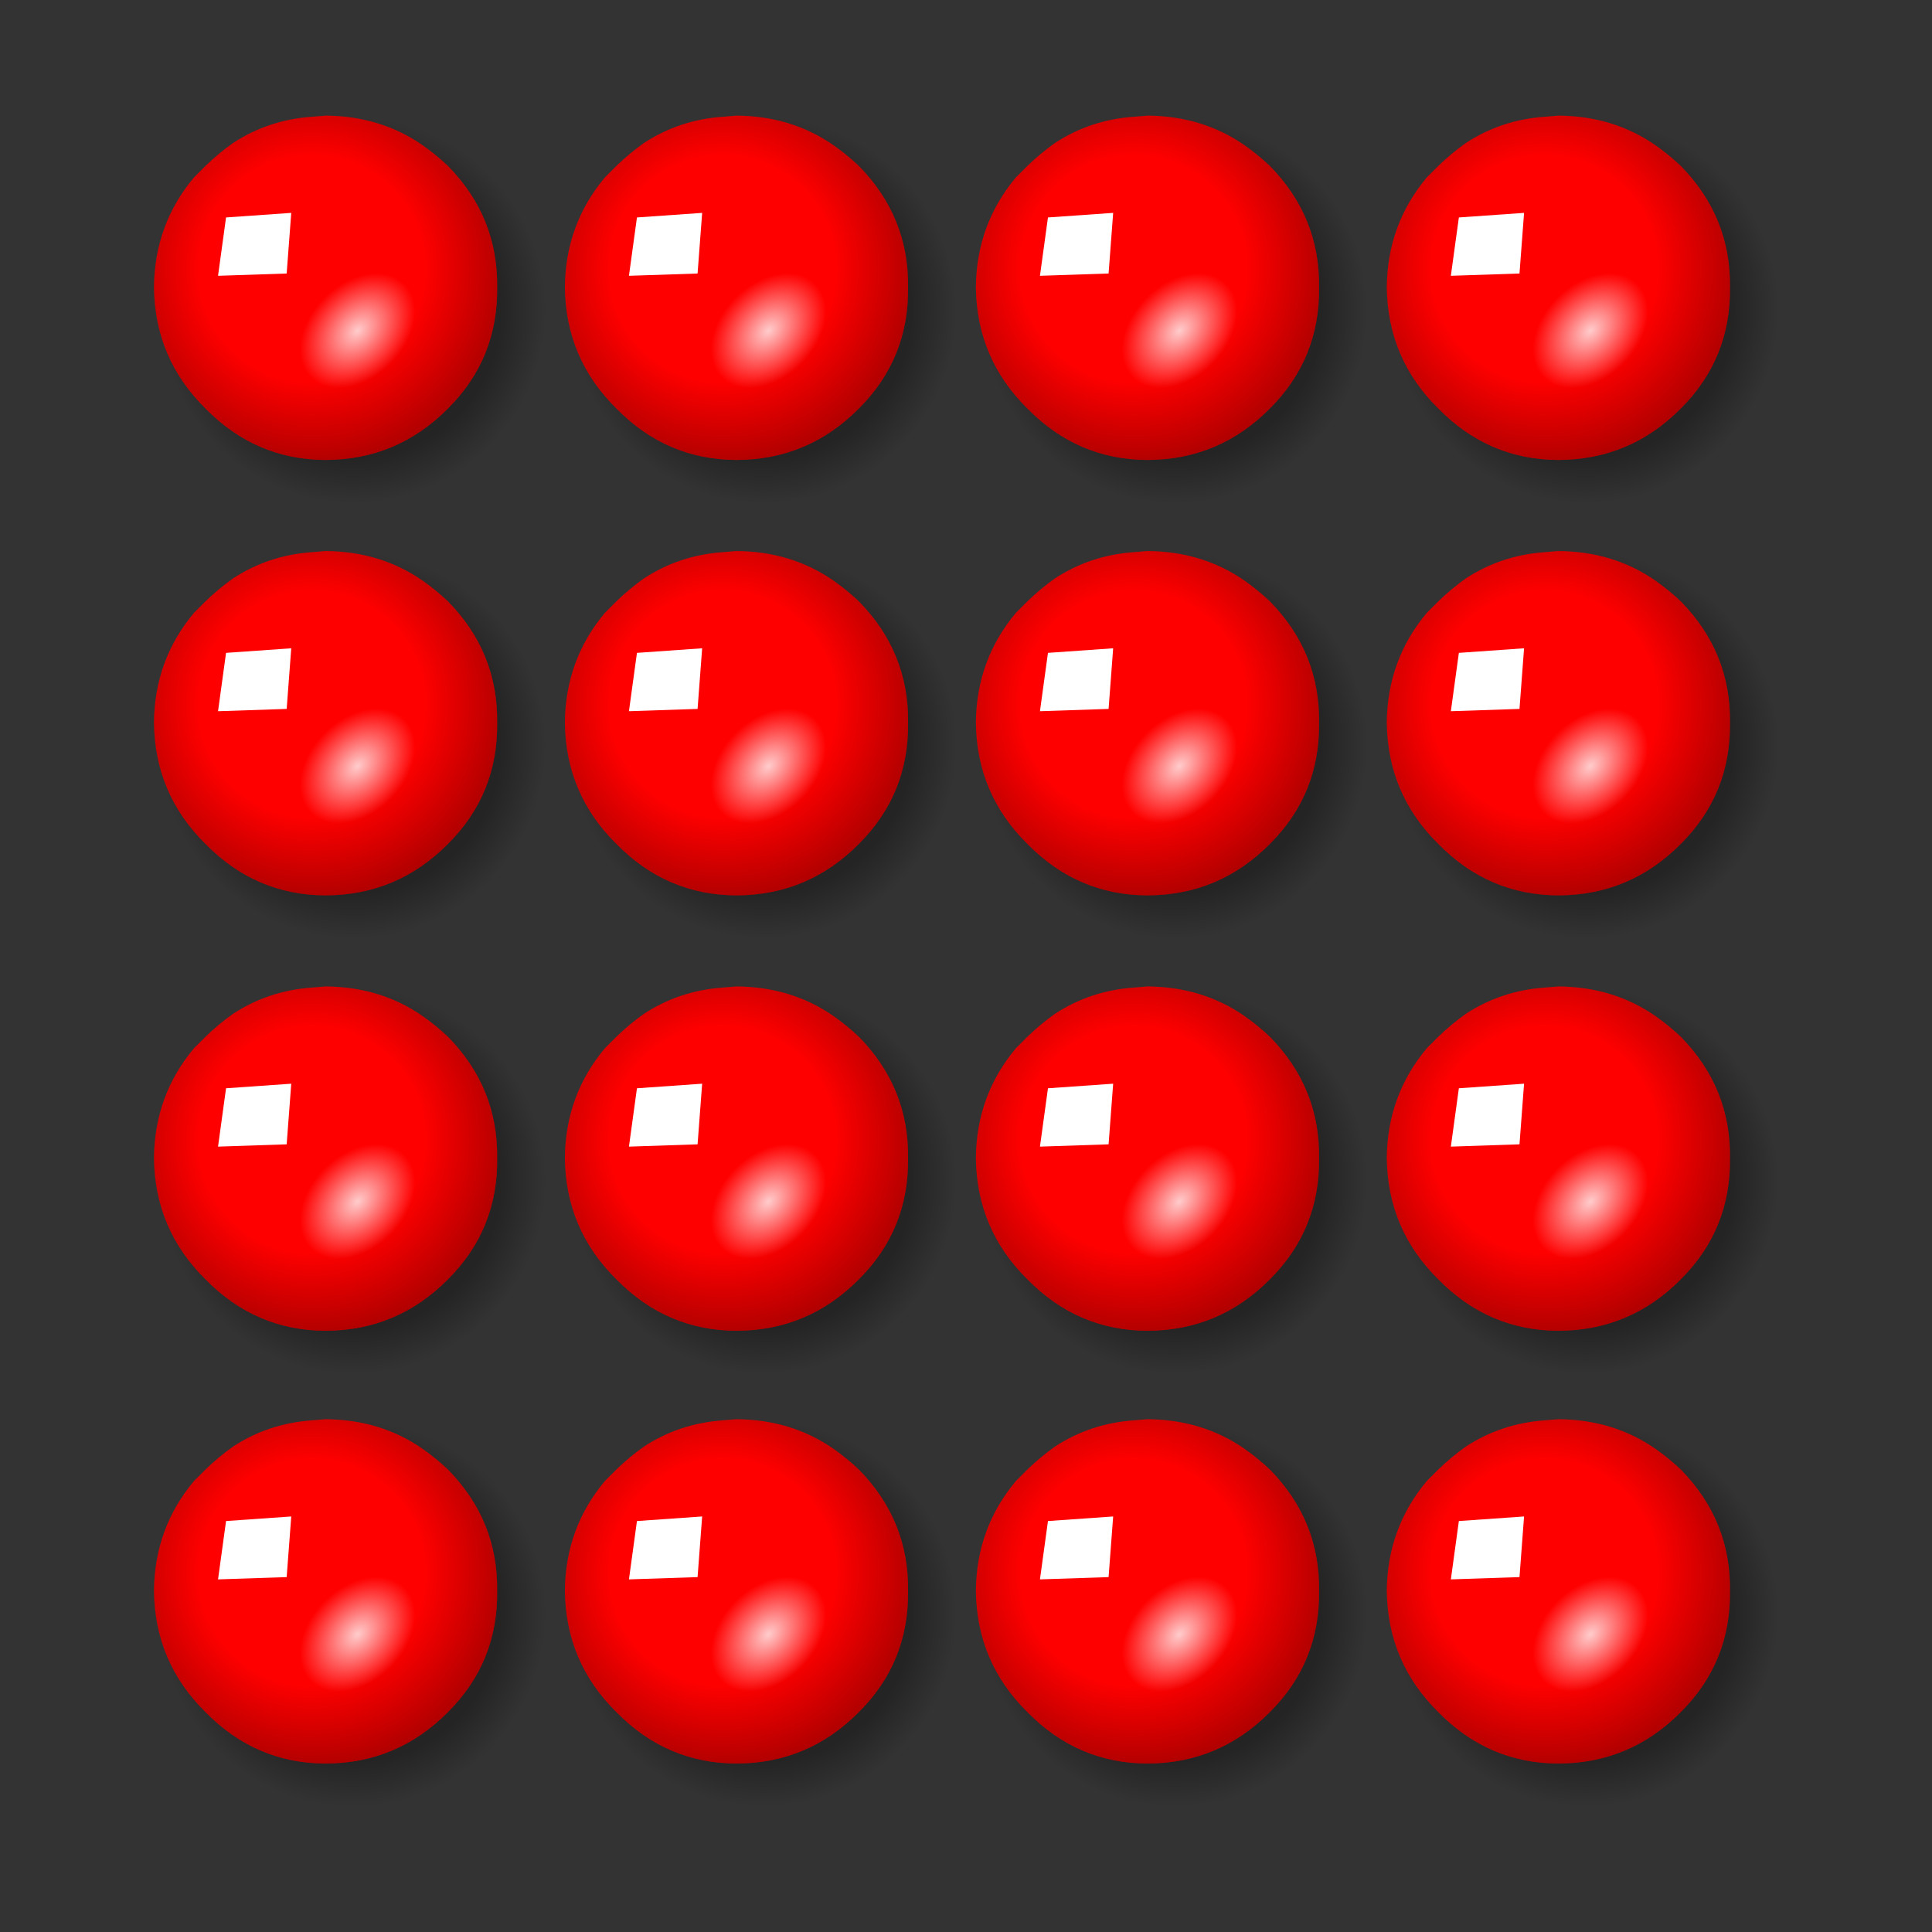 <svg xmlns="http://www.w3.org/2000/svg" xmlns:xlink="http://www.w3.org/1999/xlink" preserveAspectRatio="none" width="19" height="19"><rect width="100%" height="100%" fill="#333333" stroke="none"/><defs><radialGradient id="a" gradientUnits="userSpaceOnUse" cx="0" cy="0" r="8.438" fx="0" fy="0" gradientTransform="matrix(1 0 0 1.001 1.75 1.65)" spreadMethod="pad"><stop offset="75.686%" stop-opacity=".302"/><stop offset="100%" stop-opacity="0"/></radialGradient><radialGradient id="b" gradientUnits="userSpaceOnUse" cx="0" cy="0" r="9.75" fx="0" fy="0" gradientTransform="matrix(1 0 0 1.001 -.65 -.85)" spreadMethod="pad"><stop offset="50.196%" stop-opacity="0"/><stop offset="100%" stop-opacity=".412"/></radialGradient><radialGradient id="c" gradientUnits="userSpaceOnUse" cx="0" cy="0" r="2.899" fx="0" fy="0" gradientTransform="matrix(.703 -.711 .509 .496 1.35 1.85)" spreadMethod="pad"><stop offset="0%" stop-color="#FFF" stop-opacity=".8"/><stop offset="100%" stop-color="#FFF" stop-opacity="0"/></radialGradient><path fill="url(#a)" d="M6.6-5.35q-2.114-1.482-4.85-1.5l-.65.05q-2.187.148-3.95 1.3-.714.517-1.35 1.15-.29.28-.55.55-1.98 2.336-2 5.45.039 3.529 2.55 6 2.483 2.537 5.95 2.55 3.541-.013 6.05-2.55 2.486-2.471 2.45-6 .036-3.48-2.45-6-.573-.558-1.2-1z" id="d"/><path fill="red" d="M7.45-.05q.04-3.07-2.15-5.3-.514-.487-1.1-.9-1.837-1.282-4.25-1.3-.28.027-.6.05-1.9.134-3.45 1.15-.635.451-1.2 1-.25.256-.5.5-1.725 2.058-1.75 4.8.036 3.12 2.25 5.3Q-3.107 7.49-.05 7.5q3.132-.01 5.35-2.25 2.19-2.18 2.15-5.3z" id="e"/><path fill="url(#b)" d="M7.45-.05q.04-3.07-2.15-5.3-.514-.487-1.1-.9-1.837-1.282-4.25-1.3-.28.027-.6.05-1.9.134-3.45 1.15-.635.451-1.2 1-.25.256-.5.5-1.725 2.058-1.75 4.8.036 3.12 2.25 5.3Q-3.107 7.49-.05 7.5q3.132-.01 5.35-2.25 2.19-2.18 2.15-5.3z" id="f"/><path fill="#FFF" d="M-4.75-.55l3-.1.2-2.65-2.85.2-.35 2.55z" id="g"/><path fill="url(#c)" d="M7.5-7.5H-7.65V7.65H7.5V-7.5z" id="h"/></defs><use xlink:href="#d" transform="matrix(.225 0 0 .225 3.078 15.499)"/><use xlink:href="#e" transform="matrix(.225 0 0 .225 3.213 15.656)"/><use xlink:href="#f" transform="matrix(.225 0 0 .225 3.213 15.656)"/><use xlink:href="#g" transform="matrix(.225 0 0 .225 3.213 15.656)"/><use xlink:href="#h" transform="matrix(.225 0 0 .225 3.213 15.656)"/><use xlink:href="#d" transform="matrix(.225 0 0 .225 7.119 15.499)"/><use xlink:href="#e" transform="matrix(.225 0 0 .225 7.254 15.656)"/><use xlink:href="#f" transform="matrix(.225 0 0 .225 7.254 15.656)"/><use xlink:href="#g" transform="matrix(.225 0 0 .225 7.254 15.656)"/><use xlink:href="#h" transform="matrix(.225 0 0 .225 7.254 15.656)"/><use xlink:href="#d" transform="matrix(.225 0 0 .225 11.16 15.499)"/><use xlink:href="#e" transform="matrix(.225 0 0 .225 11.296 15.656)"/><use xlink:href="#f" transform="matrix(.225 0 0 .225 11.296 15.656)"/><use xlink:href="#g" transform="matrix(.225 0 0 .225 11.296 15.656)"/><use xlink:href="#h" transform="matrix(.225 0 0 .225 11.296 15.656)"/><use xlink:href="#d" transform="matrix(.225 0 0 .225 15.202 15.499)"/><use xlink:href="#e" transform="matrix(.225 0 0 .225 15.337 15.656)"/><use xlink:href="#f" transform="matrix(.225 0 0 .225 15.337 15.656)"/><use xlink:href="#g" transform="matrix(.225 0 0 .225 15.337 15.656)"/><use xlink:href="#h" transform="matrix(.225 0 0 .225 15.337 15.656)"/><g><use xlink:href="#d" transform="matrix(.225 0 0 .225 3.078 11.243)"/><use xlink:href="#e" transform="matrix(.225 0 0 .225 3.213 11.4)"/><use xlink:href="#f" transform="matrix(.225 0 0 .225 3.213 11.4)"/><use xlink:href="#g" transform="matrix(.225 0 0 .225 3.213 11.4)"/><use xlink:href="#h" transform="matrix(.225 0 0 .225 3.213 11.4)"/></g><g><use xlink:href="#d" transform="matrix(.225 0 0 .225 7.119 11.243)"/><use xlink:href="#e" transform="matrix(.225 0 0 .225 7.254 11.4)"/><use xlink:href="#f" transform="matrix(.225 0 0 .225 7.254 11.4)"/><use xlink:href="#g" transform="matrix(.225 0 0 .225 7.254 11.4)"/><use xlink:href="#h" transform="matrix(.225 0 0 .225 7.254 11.4)"/></g><g><use xlink:href="#d" transform="matrix(.225 0 0 .225 11.16 11.243)"/><use xlink:href="#e" transform="matrix(.225 0 0 .225 11.296 11.4)"/><use xlink:href="#f" transform="matrix(.225 0 0 .225 11.296 11.4)"/><use xlink:href="#g" transform="matrix(.225 0 0 .225 11.296 11.4)"/><use xlink:href="#h" transform="matrix(.225 0 0 .225 11.296 11.4)"/></g><g><use xlink:href="#d" transform="matrix(.225 0 0 .225 15.202 11.243)"/><use xlink:href="#e" transform="matrix(.225 0 0 .225 15.337 11.4)"/><use xlink:href="#f" transform="matrix(.225 0 0 .225 15.337 11.4)"/><use xlink:href="#g" transform="matrix(.225 0 0 .225 15.337 11.4)"/><use xlink:href="#h" transform="matrix(.225 0 0 .225 15.337 11.4)"/></g><g><use xlink:href="#d" transform="matrix(.225 0 0 .225 3.078 6.96)"/><use xlink:href="#e" transform="matrix(.225 0 0 .225 3.213 7.118)"/><use xlink:href="#f" transform="matrix(.225 0 0 .225 3.213 7.118)"/><use xlink:href="#g" transform="matrix(.225 0 0 .225 3.213 7.118)"/><use xlink:href="#h" transform="matrix(.225 0 0 .225 3.213 7.118)"/></g><g><use xlink:href="#d" transform="matrix(.225 0 0 .225 7.119 6.96)"/><use xlink:href="#e" transform="matrix(.225 0 0 .225 7.254 7.118)"/><use xlink:href="#f" transform="matrix(.225 0 0 .225 7.254 7.118)"/><use xlink:href="#g" transform="matrix(.225 0 0 .225 7.254 7.118)"/><use xlink:href="#h" transform="matrix(.225 0 0 .225 7.254 7.118)"/></g><g><use xlink:href="#d" transform="matrix(.225 0 0 .225 11.16 6.96)"/><use xlink:href="#e" transform="matrix(.225 0 0 .225 11.296 7.118)"/><use xlink:href="#f" transform="matrix(.225 0 0 .225 11.296 7.118)"/><use xlink:href="#g" transform="matrix(.225 0 0 .225 11.296 7.118)"/><use xlink:href="#h" transform="matrix(.225 0 0 .225 11.296 7.118)"/></g><g><use xlink:href="#d" transform="matrix(.225 0 0 .225 15.202 6.96)"/><use xlink:href="#e" transform="matrix(.225 0 0 .225 15.337 7.118)"/><use xlink:href="#f" transform="matrix(.225 0 0 .225 15.337 7.118)"/><use xlink:href="#g" transform="matrix(.225 0 0 .225 15.337 7.118)"/><use xlink:href="#h" transform="matrix(.225 0 0 .225 15.337 7.118)"/></g><g><use xlink:href="#d" transform="matrix(.225 0 0 .225 3.078 2.679)"/><use xlink:href="#e" transform="matrix(.225 0 0 .225 3.213 2.836)"/><use xlink:href="#f" transform="matrix(.225 0 0 .225 3.213 2.836)"/><use xlink:href="#g" transform="matrix(.225 0 0 .225 3.213 2.836)"/><use xlink:href="#h" transform="matrix(.225 0 0 .225 3.213 2.836)"/></g><g><use xlink:href="#d" transform="matrix(.225 0 0 .225 7.119 2.679)"/><use xlink:href="#e" transform="matrix(.225 0 0 .225 7.254 2.836)"/><use xlink:href="#f" transform="matrix(.225 0 0 .225 7.254 2.836)"/><use xlink:href="#g" transform="matrix(.225 0 0 .225 7.254 2.836)"/><use xlink:href="#h" transform="matrix(.225 0 0 .225 7.254 2.836)"/></g><g><use xlink:href="#d" transform="matrix(.225 0 0 .225 11.16 2.679)"/><use xlink:href="#e" transform="matrix(.225 0 0 .225 11.296 2.836)"/><use xlink:href="#f" transform="matrix(.225 0 0 .225 11.296 2.836)"/><use xlink:href="#g" transform="matrix(.225 0 0 .225 11.296 2.836)"/><use xlink:href="#h" transform="matrix(.225 0 0 .225 11.296 2.836)"/></g><g><use xlink:href="#d" transform="matrix(.225 0 0 .225 15.202 2.679)"/><use xlink:href="#e" transform="matrix(.225 0 0 .225 15.337 2.836)"/><use xlink:href="#f" transform="matrix(.225 0 0 .225 15.337 2.836)"/><use xlink:href="#g" transform="matrix(.225 0 0 .225 15.337 2.836)"/><use xlink:href="#h" transform="matrix(.225 0 0 .225 15.337 2.836)"/></g></svg>
